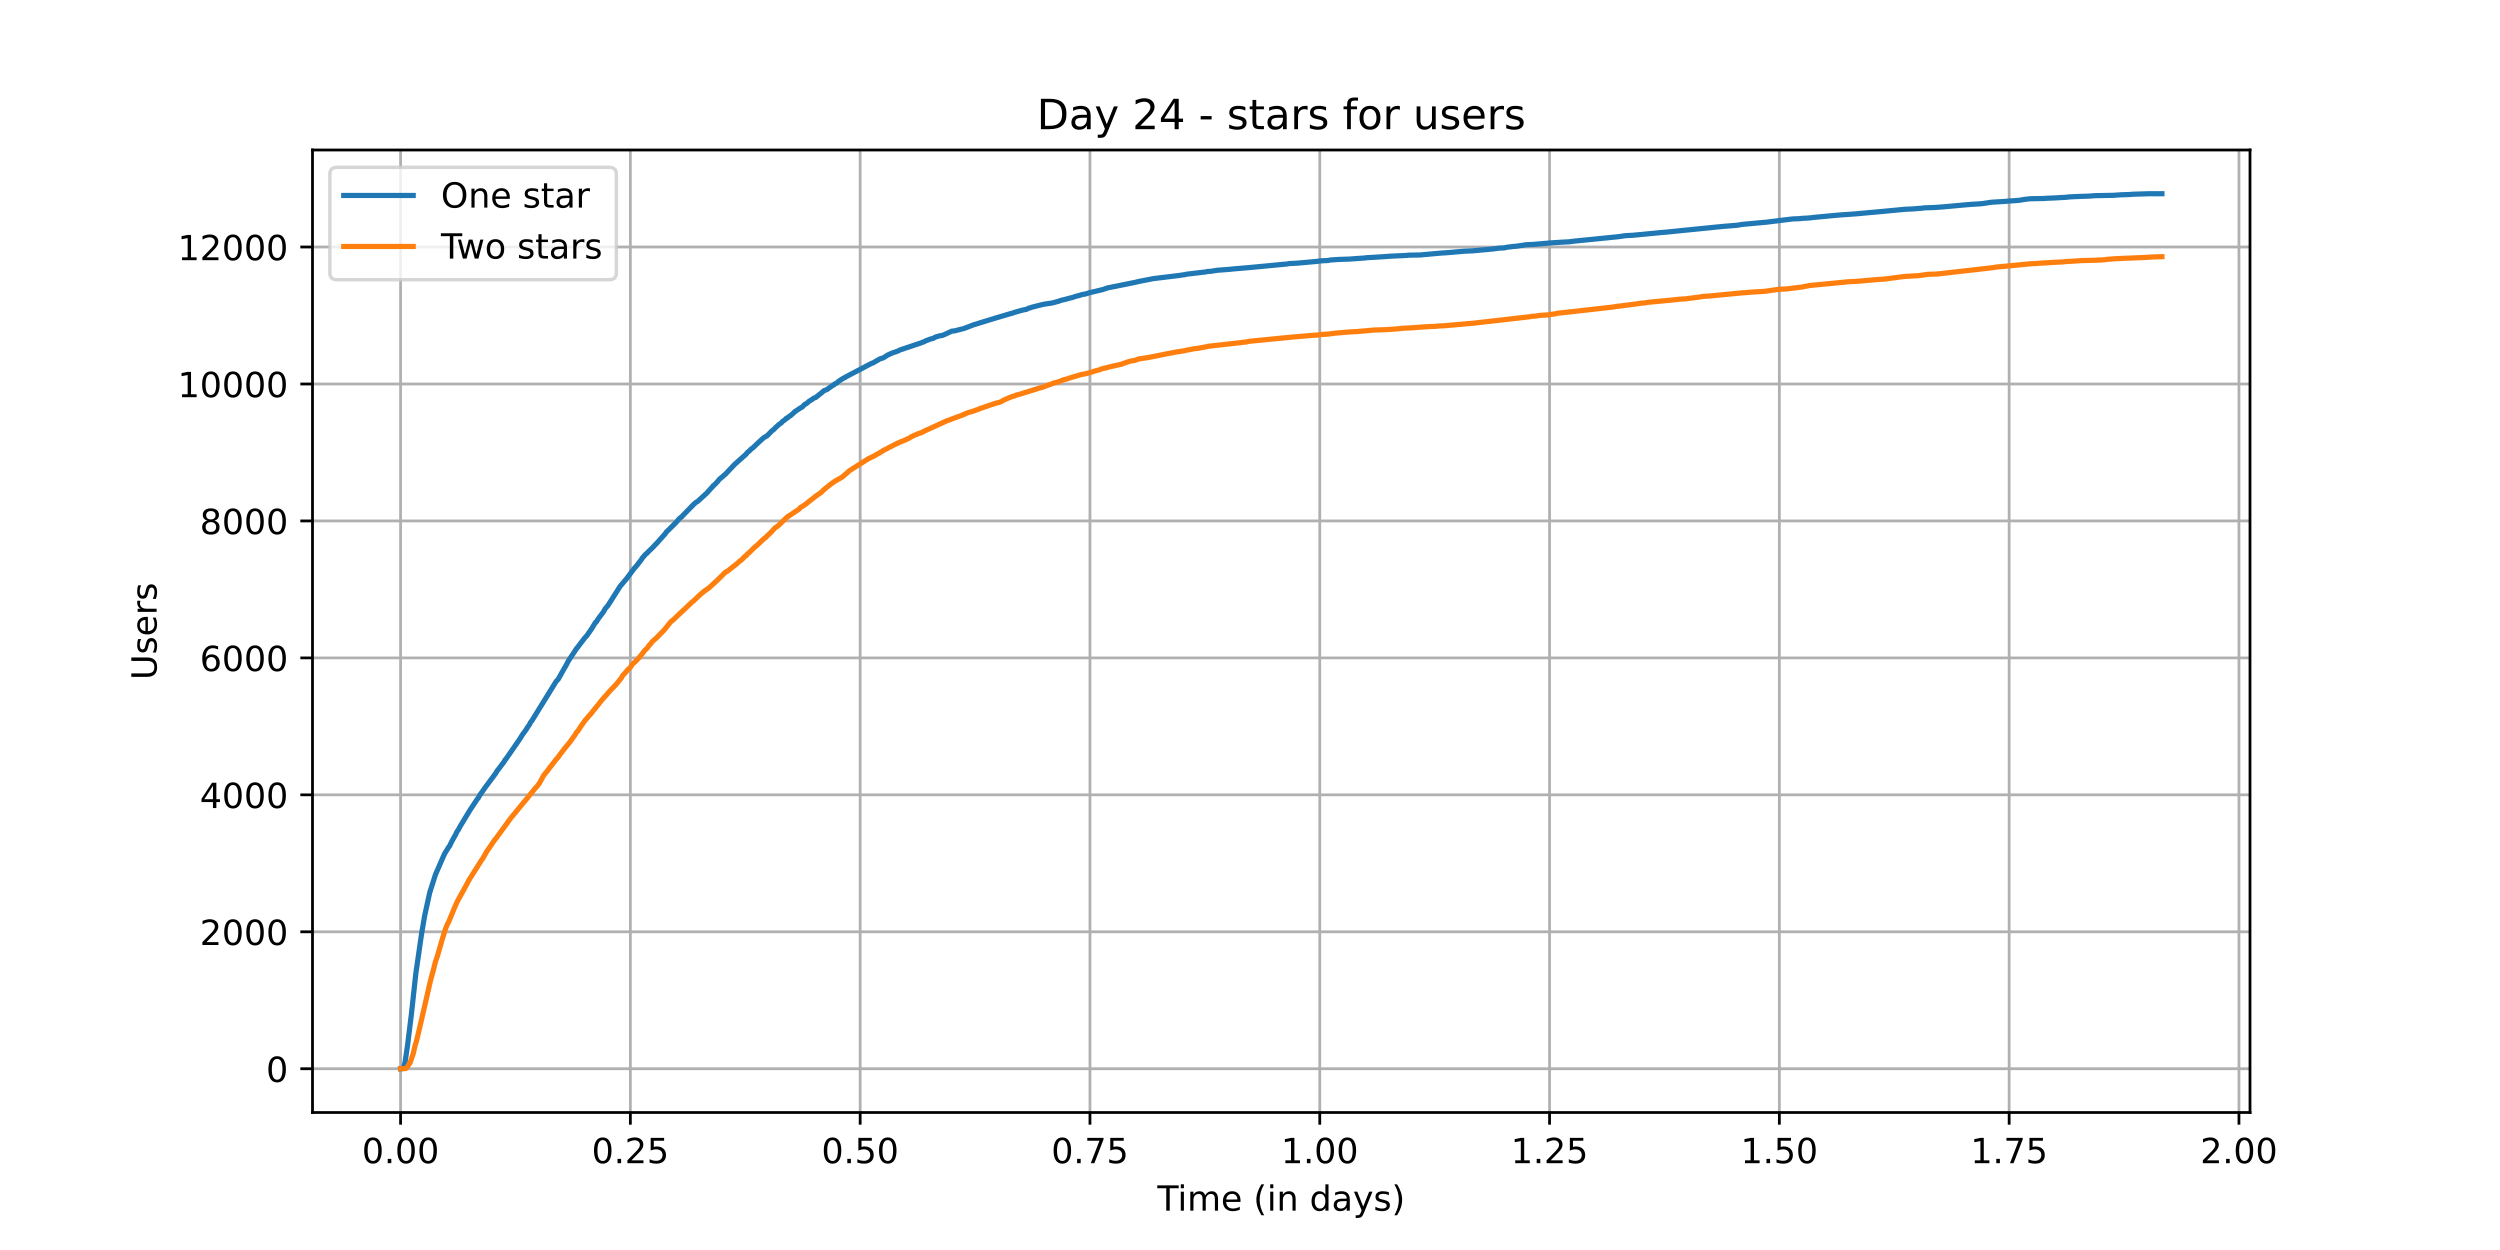 <?xml version="1.0" encoding="utf-8" standalone="no"?>
<!DOCTYPE svg PUBLIC "-//W3C//DTD SVG 1.1//EN"
  "http://www.w3.org/Graphics/SVG/1.1/DTD/svg11.dtd">
<!-- Created with matplotlib (https://matplotlib.org/) -->
<svg height="360pt" version="1.1" viewBox="0 0 720 360" width="720pt" xmlns="http://www.w3.org/2000/svg" xmlns:xlink="http://www.w3.org/1999/xlink">
 <defs>
  <style type="text/css">*{stroke-linecap:butt;stroke-linejoin:round;}</style>
 </defs>
 <g id="figure_1">
  <g id="patch_1">
   <path d="M 0 360 
L 720 360 
L 720 0 
L 0 0 
z
" style="fill:#ffffff;"/>
  </g>
  <g id="axes_1">
   <g id="patch_2">
    <path d="M 90 320.4 
L 648 320.4 
L 648 43.2 
L 90 43.2 
z
" style="fill:#ffffff;"/>
   </g>
   <g id="matplotlib.axis_1">
    <g id="xtick_1">
     <g id="line2d_1">
      <path clip-path="url(#p6164e2982a)" d="M 115.364 320.4 
L 115.364 43.2 
" style="fill:none;stroke:#b0b0b0;stroke-linecap:square;stroke-width:0.8;"/>
     </g>
     <g id="line2d_2">
      <defs>
       <path d="M 0 0 
L 0 3.5 
" id="m2dc5aacf5d" style="stroke:#000000;stroke-width:0.8;"/>
      </defs>
      <g>
       <use style="stroke:#000000;stroke-width:0.8;" x="115.364" xlink:href="#m2dc5aacf5d" y="320.4"/>
      </g>
     </g>
     <g id="text_1">
      <!-- 0.00 -->
      <g transform="translate(104.231 334.998)scale(0.1 -0.1)">
       <defs>
        <path d="M 31.781 66.406 
Q 24.172 66.406 20.328 58.906 
Q 16.5 51.422 16.5 36.375 
Q 16.5 21.391 20.328 13.891 
Q 24.172 6.391 31.781 6.391 
Q 39.453 6.391 43.281 13.891 
Q 47.125 21.391 47.125 36.375 
Q 47.125 51.422 43.281 58.906 
Q 39.453 66.406 31.781 66.406 
z
M 31.781 74.219 
Q 44.047 74.219 50.516 64.516 
Q 56.984 54.828 56.984 36.375 
Q 56.984 17.969 50.516 8.266 
Q 44.047 -1.422 31.781 -1.422 
Q 19.531 -1.422 13.062 8.266 
Q 6.594 17.969 6.594 36.375 
Q 6.594 54.828 13.062 64.516 
Q 19.531 74.219 31.781 74.219 
z
" id="DejaVuSans-48"/>
        <path d="M 10.688 12.406 
L 21 12.406 
L 21 0 
L 10.688 0 
z
" id="DejaVuSans-46"/>
       </defs>
       <use xlink:href="#DejaVuSans-48"/>
       <use x="63.623" xlink:href="#DejaVuSans-46"/>
       <use x="95.41" xlink:href="#DejaVuSans-48"/>
       <use x="159.033" xlink:href="#DejaVuSans-48"/>
      </g>
     </g>
    </g>
    <g id="xtick_2">
     <g id="line2d_3">
      <path clip-path="url(#p6164e2982a)" d="M 181.545 320.4 
L 181.545 43.2 
" style="fill:none;stroke:#b0b0b0;stroke-linecap:square;stroke-width:0.8;"/>
     </g>
     <g id="line2d_4">
      <g>
       <use style="stroke:#000000;stroke-width:0.8;" x="181.545" xlink:href="#m2dc5aacf5d" y="320.4"/>
      </g>
     </g>
     <g id="text_2">
      <!-- 0.25 -->
      <g transform="translate(170.412 334.998)scale(0.1 -0.1)">
       <defs>
        <path d="M 19.188 8.297 
L 53.609 8.297 
L 53.609 0 
L 7.328 0 
L 7.328 8.297 
Q 12.938 14.109 22.625 23.891 
Q 32.328 33.688 34.812 36.531 
Q 39.547 41.844 41.422 45.531 
Q 43.312 49.219 43.312 52.781 
Q 43.312 58.594 39.234 62.25 
Q 35.156 65.922 28.609 65.922 
Q 23.969 65.922 18.812 64.312 
Q 13.672 62.703 7.812 59.422 
L 7.812 69.391 
Q 13.766 71.781 18.938 73 
Q 24.125 74.219 28.422 74.219 
Q 39.75 74.219 46.484 68.547 
Q 53.219 62.891 53.219 53.422 
Q 53.219 48.922 51.531 44.891 
Q 49.859 40.875 45.406 35.406 
Q 44.188 33.984 37.641 27.219 
Q 31.109 20.453 19.188 8.297 
z
" id="DejaVuSans-50"/>
        <path d="M 10.797 72.906 
L 49.516 72.906 
L 49.516 64.594 
L 19.828 64.594 
L 19.828 46.734 
Q 21.969 47.469 24.109 47.828 
Q 26.266 48.188 28.422 48.188 
Q 40.625 48.188 47.75 41.5 
Q 54.891 34.812 54.891 23.391 
Q 54.891 11.625 47.562 5.094 
Q 40.234 -1.422 26.906 -1.422 
Q 22.312 -1.422 17.547 -0.641 
Q 12.797 0.141 7.719 1.703 
L 7.719 11.625 
Q 12.109 9.234 16.797 8.062 
Q 21.484 6.891 26.703 6.891 
Q 35.156 6.891 40.078 11.328 
Q 45.016 15.766 45.016 23.391 
Q 45.016 31 40.078 35.438 
Q 35.156 39.891 26.703 39.891 
Q 22.75 39.891 18.812 39.016 
Q 14.891 38.141 10.797 36.281 
z
" id="DejaVuSans-53"/>
       </defs>
       <use xlink:href="#DejaVuSans-48"/>
       <use x="63.623" xlink:href="#DejaVuSans-46"/>
       <use x="95.41" xlink:href="#DejaVuSans-50"/>
       <use x="159.033" xlink:href="#DejaVuSans-53"/>
      </g>
     </g>
    </g>
    <g id="xtick_3">
     <g id="line2d_5">
      <path clip-path="url(#p6164e2982a)" d="M 247.727 320.4 
L 247.727 43.2 
" style="fill:none;stroke:#b0b0b0;stroke-linecap:square;stroke-width:0.8;"/>
     </g>
     <g id="line2d_6">
      <g>
       <use style="stroke:#000000;stroke-width:0.8;" x="247.727" xlink:href="#m2dc5aacf5d" y="320.4"/>
      </g>
     </g>
     <g id="text_3">
      <!-- 0.50 -->
      <g transform="translate(236.594 334.998)scale(0.1 -0.1)">
       <use xlink:href="#DejaVuSans-48"/>
       <use x="63.623" xlink:href="#DejaVuSans-46"/>
       <use x="95.41" xlink:href="#DejaVuSans-53"/>
       <use x="159.033" xlink:href="#DejaVuSans-48"/>
      </g>
     </g>
    </g>
    <g id="xtick_4">
     <g id="line2d_7">
      <path clip-path="url(#p6164e2982a)" d="M 313.908 320.4 
L 313.908 43.2 
" style="fill:none;stroke:#b0b0b0;stroke-linecap:square;stroke-width:0.8;"/>
     </g>
     <g id="line2d_8">
      <g>
       <use style="stroke:#000000;stroke-width:0.8;" x="313.908" xlink:href="#m2dc5aacf5d" y="320.4"/>
      </g>
     </g>
     <g id="text_4">
      <!-- 0.75 -->
      <g transform="translate(302.776 334.998)scale(0.1 -0.1)">
       <defs>
        <path d="M 8.203 72.906 
L 55.078 72.906 
L 55.078 68.703 
L 28.609 0 
L 18.312 0 
L 43.219 64.594 
L 8.203 64.594 
z
" id="DejaVuSans-55"/>
       </defs>
       <use xlink:href="#DejaVuSans-48"/>
       <use x="63.623" xlink:href="#DejaVuSans-46"/>
       <use x="95.41" xlink:href="#DejaVuSans-55"/>
       <use x="159.033" xlink:href="#DejaVuSans-53"/>
      </g>
     </g>
    </g>
    <g id="xtick_5">
     <g id="line2d_9">
      <path clip-path="url(#p6164e2982a)" d="M 380.09 320.4 
L 380.09 43.2 
" style="fill:none;stroke:#b0b0b0;stroke-linecap:square;stroke-width:0.8;"/>
     </g>
     <g id="line2d_10">
      <g>
       <use style="stroke:#000000;stroke-width:0.8;" x="380.09" xlink:href="#m2dc5aacf5d" y="320.4"/>
      </g>
     </g>
     <g id="text_5">
      <!-- 1.00 -->
      <g transform="translate(368.957 334.998)scale(0.1 -0.1)">
       <defs>
        <path d="M 12.406 8.297 
L 28.516 8.297 
L 28.516 63.922 
L 10.984 60.406 
L 10.984 69.391 
L 28.422 72.906 
L 38.281 72.906 
L 38.281 8.297 
L 54.391 8.297 
L 54.391 0 
L 12.406 0 
z
" id="DejaVuSans-49"/>
       </defs>
       <use xlink:href="#DejaVuSans-49"/>
       <use x="63.623" xlink:href="#DejaVuSans-46"/>
       <use x="95.41" xlink:href="#DejaVuSans-48"/>
       <use x="159.033" xlink:href="#DejaVuSans-48"/>
      </g>
     </g>
    </g>
    <g id="xtick_6">
     <g id="line2d_11">
      <path clip-path="url(#p6164e2982a)" d="M 446.272 320.4 
L 446.272 43.2 
" style="fill:none;stroke:#b0b0b0;stroke-linecap:square;stroke-width:0.8;"/>
     </g>
     <g id="line2d_12">
      <g>
       <use style="stroke:#000000;stroke-width:0.8;" x="446.272" xlink:href="#m2dc5aacf5d" y="320.4"/>
      </g>
     </g>
     <g id="text_6">
      <!-- 1.25 -->
      <g transform="translate(435.139 334.998)scale(0.1 -0.1)">
       <use xlink:href="#DejaVuSans-49"/>
       <use x="63.623" xlink:href="#DejaVuSans-46"/>
       <use x="95.41" xlink:href="#DejaVuSans-50"/>
       <use x="159.033" xlink:href="#DejaVuSans-53"/>
      </g>
     </g>
    </g>
    <g id="xtick_7">
     <g id="line2d_13">
      <path clip-path="url(#p6164e2982a)" d="M 512.453 320.4 
L 512.453 43.2 
" style="fill:none;stroke:#b0b0b0;stroke-linecap:square;stroke-width:0.8;"/>
     </g>
     <g id="line2d_14">
      <g>
       <use style="stroke:#000000;stroke-width:0.8;" x="512.453" xlink:href="#m2dc5aacf5d" y="320.4"/>
      </g>
     </g>
     <g id="text_7">
      <!-- 1.50 -->
      <g transform="translate(501.32 334.998)scale(0.1 -0.1)">
       <use xlink:href="#DejaVuSans-49"/>
       <use x="63.623" xlink:href="#DejaVuSans-46"/>
       <use x="95.41" xlink:href="#DejaVuSans-53"/>
       <use x="159.033" xlink:href="#DejaVuSans-48"/>
      </g>
     </g>
    </g>
    <g id="xtick_8">
     <g id="line2d_15">
      <path clip-path="url(#p6164e2982a)" d="M 578.635 320.4 
L 578.635 43.2 
" style="fill:none;stroke:#b0b0b0;stroke-linecap:square;stroke-width:0.8;"/>
     </g>
     <g id="line2d_16">
      <g>
       <use style="stroke:#000000;stroke-width:0.8;" x="578.635" xlink:href="#m2dc5aacf5d" y="320.4"/>
      </g>
     </g>
     <g id="text_8">
      <!-- 1.75 -->
      <g transform="translate(567.502 334.998)scale(0.1 -0.1)">
       <use xlink:href="#DejaVuSans-49"/>
       <use x="63.623" xlink:href="#DejaVuSans-46"/>
       <use x="95.41" xlink:href="#DejaVuSans-55"/>
       <use x="159.033" xlink:href="#DejaVuSans-53"/>
      </g>
     </g>
    </g>
    <g id="xtick_9">
     <g id="line2d_17">
      <path clip-path="url(#p6164e2982a)" d="M 644.816 320.4 
L 644.816 43.2 
" style="fill:none;stroke:#b0b0b0;stroke-linecap:square;stroke-width:0.8;"/>
     </g>
     <g id="line2d_18">
      <g>
       <use style="stroke:#000000;stroke-width:0.8;" x="644.816" xlink:href="#m2dc5aacf5d" y="320.4"/>
      </g>
     </g>
     <g id="text_9">
      <!-- 2.00 -->
      <g transform="translate(633.684 334.998)scale(0.1 -0.1)">
       <use xlink:href="#DejaVuSans-50"/>
       <use x="63.623" xlink:href="#DejaVuSans-46"/>
       <use x="95.41" xlink:href="#DejaVuSans-48"/>
       <use x="159.033" xlink:href="#DejaVuSans-48"/>
      </g>
     </g>
    </g>
    <g id="text_10">
     <!-- Time (in days) -->
     <g transform="translate(333.327 348.677)scale(0.1 -0.1)">
      <defs>
       <path d="M -0.297 72.906 
L 61.375 72.906 
L 61.375 64.594 
L 35.5 64.594 
L 35.5 0 
L 25.594 0 
L 25.594 64.594 
L -0.297 64.594 
z
" id="DejaVuSans-84"/>
       <path d="M 9.422 54.688 
L 18.406 54.688 
L 18.406 0 
L 9.422 0 
z
M 9.422 75.984 
L 18.406 75.984 
L 18.406 64.594 
L 9.422 64.594 
z
" id="DejaVuSans-105"/>
       <path d="M 52 44.188 
Q 55.375 50.25 60.062 53.125 
Q 64.75 56 71.094 56 
Q 79.641 56 84.281 50.016 
Q 88.922 44.047 88.922 33.016 
L 88.922 0 
L 79.891 0 
L 79.891 32.719 
Q 79.891 40.578 77.094 44.375 
Q 74.312 48.188 68.609 48.188 
Q 61.625 48.188 57.562 43.547 
Q 53.516 38.922 53.516 30.906 
L 53.516 0 
L 44.484 0 
L 44.484 32.719 
Q 44.484 40.625 41.703 44.406 
Q 38.922 48.188 33.109 48.188 
Q 26.219 48.188 22.156 43.531 
Q 18.109 38.875 18.109 30.906 
L 18.109 0 
L 9.078 0 
L 9.078 54.688 
L 18.109 54.688 
L 18.109 46.188 
Q 21.188 51.219 25.484 53.609 
Q 29.781 56 35.688 56 
Q 41.656 56 45.828 52.969 
Q 50 49.953 52 44.188 
z
" id="DejaVuSans-109"/>
       <path d="M 56.203 29.594 
L 56.203 25.203 
L 14.891 25.203 
Q 15.484 15.922 20.484 11.062 
Q 25.484 6.203 34.422 6.203 
Q 39.594 6.203 44.453 7.469 
Q 49.312 8.734 54.109 11.281 
L 54.109 2.781 
Q 49.266 0.734 44.188 -0.344 
Q 39.109 -1.422 33.891 -1.422 
Q 20.797 -1.422 13.156 6.188 
Q 5.516 13.812 5.516 26.812 
Q 5.516 40.234 12.766 48.109 
Q 20.016 56 32.328 56 
Q 43.359 56 49.781 48.891 
Q 56.203 41.797 56.203 29.594 
z
M 47.219 32.234 
Q 47.125 39.594 43.094 43.984 
Q 39.062 48.391 32.422 48.391 
Q 24.906 48.391 20.391 44.141 
Q 15.875 39.891 15.188 32.172 
z
" id="DejaVuSans-101"/>
       <path id="DejaVuSans-32"/>
       <path d="M 31 75.875 
Q 24.469 64.656 21.281 53.656 
Q 18.109 42.672 18.109 31.391 
Q 18.109 20.125 21.312 9.062 
Q 24.516 -2 31 -13.188 
L 23.188 -13.188 
Q 15.875 -1.703 12.234 9.375 
Q 8.594 20.453 8.594 31.391 
Q 8.594 42.281 12.203 53.312 
Q 15.828 64.359 23.188 75.875 
z
" id="DejaVuSans-40"/>
       <path d="M 54.891 33.016 
L 54.891 0 
L 45.906 0 
L 45.906 32.719 
Q 45.906 40.484 42.875 44.328 
Q 39.844 48.188 33.797 48.188 
Q 26.516 48.188 22.312 43.547 
Q 18.109 38.922 18.109 30.906 
L 18.109 0 
L 9.078 0 
L 9.078 54.688 
L 18.109 54.688 
L 18.109 46.188 
Q 21.344 51.125 25.703 53.562 
Q 30.078 56 35.797 56 
Q 45.219 56 50.047 50.172 
Q 54.891 44.344 54.891 33.016 
z
" id="DejaVuSans-110"/>
       <path d="M 45.406 46.391 
L 45.406 75.984 
L 54.391 75.984 
L 54.391 0 
L 45.406 0 
L 45.406 8.203 
Q 42.578 3.328 38.25 0.953 
Q 33.938 -1.422 27.875 -1.422 
Q 17.969 -1.422 11.734 6.484 
Q 5.516 14.406 5.516 27.297 
Q 5.516 40.188 11.734 48.094 
Q 17.969 56 27.875 56 
Q 33.938 56 38.25 53.625 
Q 42.578 51.266 45.406 46.391 
z
M 14.797 27.297 
Q 14.797 17.391 18.875 11.75 
Q 22.953 6.109 30.078 6.109 
Q 37.203 6.109 41.297 11.75 
Q 45.406 17.391 45.406 27.297 
Q 45.406 37.203 41.297 42.844 
Q 37.203 48.484 30.078 48.484 
Q 22.953 48.484 18.875 42.844 
Q 14.797 37.203 14.797 27.297 
z
" id="DejaVuSans-100"/>
       <path d="M 34.281 27.484 
Q 23.391 27.484 19.188 25 
Q 14.984 22.516 14.984 16.5 
Q 14.984 11.719 18.141 8.906 
Q 21.297 6.109 26.703 6.109 
Q 34.188 6.109 38.703 11.406 
Q 43.219 16.703 43.219 25.484 
L 43.219 27.484 
z
M 52.203 31.203 
L 52.203 0 
L 43.219 0 
L 43.219 8.297 
Q 40.141 3.328 35.547 0.953 
Q 30.953 -1.422 24.312 -1.422 
Q 15.922 -1.422 10.953 3.297 
Q 6 8.016 6 15.922 
Q 6 25.141 12.172 29.828 
Q 18.359 34.516 30.609 34.516 
L 43.219 34.516 
L 43.219 35.406 
Q 43.219 41.609 39.141 45 
Q 35.062 48.391 27.688 48.391 
Q 23 48.391 18.547 47.266 
Q 14.109 46.141 10.016 43.891 
L 10.016 52.203 
Q 14.938 54.109 19.578 55.047 
Q 24.219 56 28.609 56 
Q 40.484 56 46.344 49.844 
Q 52.203 43.703 52.203 31.203 
z
" id="DejaVuSans-97"/>
       <path d="M 32.172 -5.078 
Q 28.375 -14.844 24.75 -17.812 
Q 21.141 -20.797 15.094 -20.797 
L 7.906 -20.797 
L 7.906 -13.281 
L 13.188 -13.281 
Q 16.891 -13.281 18.938 -11.516 
Q 21 -9.766 23.484 -3.219 
L 25.094 0.875 
L 2.984 54.688 
L 12.5 54.688 
L 29.594 11.922 
L 46.688 54.688 
L 56.203 54.688 
z
" id="DejaVuSans-121"/>
       <path d="M 44.281 53.078 
L 44.281 44.578 
Q 40.484 46.531 36.375 47.5 
Q 32.281 48.484 27.875 48.484 
Q 21.188 48.484 17.844 46.438 
Q 14.5 44.391 14.5 40.281 
Q 14.5 37.156 16.891 35.375 
Q 19.281 33.594 26.516 31.984 
L 29.594 31.297 
Q 39.156 29.25 43.188 25.516 
Q 47.219 21.781 47.219 15.094 
Q 47.219 7.469 41.188 3.016 
Q 35.156 -1.422 24.609 -1.422 
Q 20.219 -1.422 15.453 -0.562 
Q 10.688 0.297 5.422 2 
L 5.422 11.281 
Q 10.406 8.688 15.234 7.391 
Q 20.062 6.109 24.812 6.109 
Q 31.156 6.109 34.562 8.281 
Q 37.984 10.453 37.984 14.406 
Q 37.984 18.062 35.516 20.016 
Q 33.062 21.969 24.703 23.781 
L 21.578 24.516 
Q 13.234 26.266 9.516 29.906 
Q 5.812 33.547 5.812 39.891 
Q 5.812 47.609 11.281 51.797 
Q 16.75 56 26.812 56 
Q 31.781 56 36.172 55.266 
Q 40.578 54.547 44.281 53.078 
z
" id="DejaVuSans-115"/>
       <path d="M 8.016 75.875 
L 15.828 75.875 
Q 23.141 64.359 26.781 53.312 
Q 30.422 42.281 30.422 31.391 
Q 30.422 20.453 26.781 9.375 
Q 23.141 -1.703 15.828 -13.188 
L 8.016 -13.188 
Q 14.5 -2 17.703 9.062 
Q 20.906 20.125 20.906 31.391 
Q 20.906 42.672 17.703 53.656 
Q 14.5 64.656 8.016 75.875 
z
" id="DejaVuSans-41"/>
      </defs>
      <use xlink:href="#DejaVuSans-84"/>
      <use x="57.959" xlink:href="#DejaVuSans-105"/>
      <use x="85.742" xlink:href="#DejaVuSans-109"/>
      <use x="183.154" xlink:href="#DejaVuSans-101"/>
      <use x="244.678" xlink:href="#DejaVuSans-32"/>
      <use x="276.465" xlink:href="#DejaVuSans-40"/>
      <use x="315.479" xlink:href="#DejaVuSans-105"/>
      <use x="343.262" xlink:href="#DejaVuSans-110"/>
      <use x="406.641" xlink:href="#DejaVuSans-32"/>
      <use x="438.428" xlink:href="#DejaVuSans-100"/>
      <use x="501.904" xlink:href="#DejaVuSans-97"/>
      <use x="563.184" xlink:href="#DejaVuSans-121"/>
      <use x="622.363" xlink:href="#DejaVuSans-115"/>
      <use x="674.463" xlink:href="#DejaVuSans-41"/>
     </g>
    </g>
   </g>
   <g id="matplotlib.axis_2">
    <g id="ytick_1">
     <g id="line2d_19">
      <path clip-path="url(#p6164e2982a)" d="M 90 307.8 
L 648 307.8 
" style="fill:none;stroke:#b0b0b0;stroke-linecap:square;stroke-width:0.8;"/>
     </g>
     <g id="line2d_20">
      <defs>
       <path d="M 0 0 
L -3.5 0 
" id="md823a820cc" style="stroke:#000000;stroke-width:0.8;"/>
      </defs>
      <g>
       <use style="stroke:#000000;stroke-width:0.8;" x="90" xlink:href="#md823a820cc" y="307.8"/>
      </g>
     </g>
     <g id="text_11">
      <!-- 0 -->
      <g transform="translate(76.638 311.599)scale(0.1 -0.1)">
       <use xlink:href="#DejaVuSans-48"/>
      </g>
     </g>
    </g>
    <g id="ytick_2">
     <g id="line2d_21">
      <path clip-path="url(#p6164e2982a)" d="M 90 268.357 
L 648 268.357 
" style="fill:none;stroke:#b0b0b0;stroke-linecap:square;stroke-width:0.8;"/>
     </g>
     <g id="line2d_22">
      <g>
       <use style="stroke:#000000;stroke-width:0.8;" x="90" xlink:href="#md823a820cc" y="268.357"/>
      </g>
     </g>
     <g id="text_12">
      <!-- 2000 -->
      <g transform="translate(57.55 272.156)scale(0.1 -0.1)">
       <use xlink:href="#DejaVuSans-50"/>
       <use x="63.623" xlink:href="#DejaVuSans-48"/>
       <use x="127.246" xlink:href="#DejaVuSans-48"/>
       <use x="190.869" xlink:href="#DejaVuSans-48"/>
      </g>
     </g>
    </g>
    <g id="ytick_3">
     <g id="line2d_23">
      <path clip-path="url(#p6164e2982a)" d="M 90 228.914 
L 648 228.914 
" style="fill:none;stroke:#b0b0b0;stroke-linecap:square;stroke-width:0.8;"/>
     </g>
     <g id="line2d_24">
      <g>
       <use style="stroke:#000000;stroke-width:0.8;" x="90" xlink:href="#md823a820cc" y="228.914"/>
      </g>
     </g>
     <g id="text_13">
      <!-- 4000 -->
      <g transform="translate(57.55 232.714)scale(0.1 -0.1)">
       <defs>
        <path d="M 37.797 64.312 
L 12.891 25.391 
L 37.797 25.391 
z
M 35.203 72.906 
L 47.609 72.906 
L 47.609 25.391 
L 58.016 25.391 
L 58.016 17.188 
L 47.609 17.188 
L 47.609 0 
L 37.797 0 
L 37.797 17.188 
L 4.891 17.188 
L 4.891 26.703 
z
" id="DejaVuSans-52"/>
       </defs>
       <use xlink:href="#DejaVuSans-52"/>
       <use x="63.623" xlink:href="#DejaVuSans-48"/>
       <use x="127.246" xlink:href="#DejaVuSans-48"/>
       <use x="190.869" xlink:href="#DejaVuSans-48"/>
      </g>
     </g>
    </g>
    <g id="ytick_4">
     <g id="line2d_25">
      <path clip-path="url(#p6164e2982a)" d="M 90 189.472 
L 648 189.472 
" style="fill:none;stroke:#b0b0b0;stroke-linecap:square;stroke-width:0.8;"/>
     </g>
     <g id="line2d_26">
      <g>
       <use style="stroke:#000000;stroke-width:0.8;" x="90" xlink:href="#md823a820cc" y="189.472"/>
      </g>
     </g>
     <g id="text_14">
      <!-- 6000 -->
      <g transform="translate(57.55 193.271)scale(0.1 -0.1)">
       <defs>
        <path d="M 33.016 40.375 
Q 26.375 40.375 22.484 35.828 
Q 18.609 31.297 18.609 23.391 
Q 18.609 15.531 22.484 10.953 
Q 26.375 6.391 33.016 6.391 
Q 39.656 6.391 43.531 10.953 
Q 47.406 15.531 47.406 23.391 
Q 47.406 31.297 43.531 35.828 
Q 39.656 40.375 33.016 40.375 
z
M 52.594 71.297 
L 52.594 62.312 
Q 48.875 64.062 45.094 64.984 
Q 41.312 65.922 37.594 65.922 
Q 27.828 65.922 22.672 59.328 
Q 17.531 52.734 16.797 39.406 
Q 19.672 43.656 24.016 45.922 
Q 28.375 48.188 33.594 48.188 
Q 44.578 48.188 50.953 41.516 
Q 57.328 34.859 57.328 23.391 
Q 57.328 12.156 50.688 5.359 
Q 44.047 -1.422 33.016 -1.422 
Q 20.359 -1.422 13.672 8.266 
Q 6.984 17.969 6.984 36.375 
Q 6.984 53.656 15.188 63.938 
Q 23.391 74.219 37.203 74.219 
Q 40.922 74.219 44.703 73.484 
Q 48.484 72.75 52.594 71.297 
z
" id="DejaVuSans-54"/>
       </defs>
       <use xlink:href="#DejaVuSans-54"/>
       <use x="63.623" xlink:href="#DejaVuSans-48"/>
       <use x="127.246" xlink:href="#DejaVuSans-48"/>
       <use x="190.869" xlink:href="#DejaVuSans-48"/>
      </g>
     </g>
    </g>
    <g id="ytick_5">
     <g id="line2d_27">
      <path clip-path="url(#p6164e2982a)" d="M 90 150.029 
L 648 150.029 
" style="fill:none;stroke:#b0b0b0;stroke-linecap:square;stroke-width:0.8;"/>
     </g>
     <g id="line2d_28">
      <g>
       <use style="stroke:#000000;stroke-width:0.8;" x="90" xlink:href="#md823a820cc" y="150.029"/>
      </g>
     </g>
     <g id="text_15">
      <!-- 8000 -->
      <g transform="translate(57.55 153.828)scale(0.1 -0.1)">
       <defs>
        <path d="M 31.781 34.625 
Q 24.75 34.625 20.719 30.859 
Q 16.703 27.094 16.703 20.516 
Q 16.703 13.922 20.719 10.156 
Q 24.75 6.391 31.781 6.391 
Q 38.812 6.391 42.859 10.172 
Q 46.922 13.969 46.922 20.516 
Q 46.922 27.094 42.891 30.859 
Q 38.875 34.625 31.781 34.625 
z
M 21.922 38.812 
Q 15.578 40.375 12.031 44.719 
Q 8.5 49.078 8.5 55.328 
Q 8.5 64.062 14.719 69.141 
Q 20.953 74.219 31.781 74.219 
Q 42.672 74.219 48.875 69.141 
Q 55.078 64.062 55.078 55.328 
Q 55.078 49.078 51.531 44.719 
Q 48 40.375 41.703 38.812 
Q 48.828 37.156 52.797 32.312 
Q 56.781 27.484 56.781 20.516 
Q 56.781 9.906 50.312 4.234 
Q 43.844 -1.422 31.781 -1.422 
Q 19.734 -1.422 13.25 4.234 
Q 6.781 9.906 6.781 20.516 
Q 6.781 27.484 10.781 32.312 
Q 14.797 37.156 21.922 38.812 
z
M 18.312 54.391 
Q 18.312 48.734 21.844 45.562 
Q 25.391 42.391 31.781 42.391 
Q 38.141 42.391 41.719 45.562 
Q 45.312 48.734 45.312 54.391 
Q 45.312 60.062 41.719 63.234 
Q 38.141 66.406 31.781 66.406 
Q 25.391 66.406 21.844 63.234 
Q 18.312 60.062 18.312 54.391 
z
" id="DejaVuSans-56"/>
       </defs>
       <use xlink:href="#DejaVuSans-56"/>
       <use x="63.623" xlink:href="#DejaVuSans-48"/>
       <use x="127.246" xlink:href="#DejaVuSans-48"/>
       <use x="190.869" xlink:href="#DejaVuSans-48"/>
      </g>
     </g>
    </g>
    <g id="ytick_6">
     <g id="line2d_29">
      <path clip-path="url(#p6164e2982a)" d="M 90 110.586 
L 648 110.586 
" style="fill:none;stroke:#b0b0b0;stroke-linecap:square;stroke-width:0.8;"/>
     </g>
     <g id="line2d_30">
      <g>
       <use style="stroke:#000000;stroke-width:0.8;" x="90" xlink:href="#md823a820cc" y="110.586"/>
      </g>
     </g>
     <g id="text_16">
      <!-- 10000 -->
      <g transform="translate(51.188 114.385)scale(0.1 -0.1)">
       <use xlink:href="#DejaVuSans-49"/>
       <use x="63.623" xlink:href="#DejaVuSans-48"/>
       <use x="127.246" xlink:href="#DejaVuSans-48"/>
       <use x="190.869" xlink:href="#DejaVuSans-48"/>
       <use x="254.492" xlink:href="#DejaVuSans-48"/>
      </g>
     </g>
    </g>
    <g id="ytick_7">
     <g id="line2d_31">
      <path clip-path="url(#p6164e2982a)" d="M 90 71.143 
L 648 71.143 
" style="fill:none;stroke:#b0b0b0;stroke-linecap:square;stroke-width:0.8;"/>
     </g>
     <g id="line2d_32">
      <g>
       <use style="stroke:#000000;stroke-width:0.8;" x="90" xlink:href="#md823a820cc" y="71.143"/>
      </g>
     </g>
     <g id="text_17">
      <!-- 12000 -->
      <g transform="translate(51.188 74.942)scale(0.1 -0.1)">
       <use xlink:href="#DejaVuSans-49"/>
       <use x="63.623" xlink:href="#DejaVuSans-50"/>
       <use x="127.246" xlink:href="#DejaVuSans-48"/>
       <use x="190.869" xlink:href="#DejaVuSans-48"/>
       <use x="254.492" xlink:href="#DejaVuSans-48"/>
      </g>
     </g>
    </g>
    <g id="text_18">
     <!-- Users -->
     <g transform="translate(45.108 195.801)rotate(-90)scale(0.1 -0.1)">
      <defs>
       <path d="M 8.688 72.906 
L 18.609 72.906 
L 18.609 28.609 
Q 18.609 16.891 22.844 11.734 
Q 27.094 6.594 36.625 6.594 
Q 46.094 6.594 50.344 11.734 
Q 54.594 16.891 54.594 28.609 
L 54.594 72.906 
L 64.5 72.906 
L 64.5 27.391 
Q 64.5 13.141 57.438 5.859 
Q 50.391 -1.422 36.625 -1.422 
Q 22.797 -1.422 15.734 5.859 
Q 8.688 13.141 8.688 27.391 
z
" id="DejaVuSans-85"/>
       <path d="M 41.109 46.297 
Q 39.594 47.172 37.812 47.578 
Q 36.031 48 33.891 48 
Q 26.266 48 22.188 43.047 
Q 18.109 38.094 18.109 28.812 
L 18.109 0 
L 9.078 0 
L 9.078 54.688 
L 18.109 54.688 
L 18.109 46.188 
Q 20.953 51.172 25.484 53.578 
Q 30.031 56 36.531 56 
Q 37.453 56 38.578 55.875 
Q 39.703 55.766 41.062 55.516 
z
" id="DejaVuSans-114"/>
      </defs>
      <use xlink:href="#DejaVuSans-85"/>
      <use x="73.193" xlink:href="#DejaVuSans-115"/>
      <use x="125.293" xlink:href="#DejaVuSans-101"/>
      <use x="186.816" xlink:href="#DejaVuSans-114"/>
      <use x="227.93" xlink:href="#DejaVuSans-115"/>
     </g>
    </g>
   </g>
   <g id="line2d_33">
    <path clip-path="url(#p6164e2982a)" d="M 115.364 307.8 
L 115.93 307.761 
L 116.295 307.346 
L 116.66 305.887 
L 117.389 300.957 
L 117.754 297.959 
L 118.483 292.082 
L 119.757 280.368 
L 121.397 269.047 
L 122.31 263.683 
L 123.768 257.037 
L 125.407 251.91 
L 127.776 246.447 
L 128.14 245.717 
L 129.231 243.942 
L 129.415 243.765 
L 129.96 242.66 
L 130.509 241.595 
L 131.235 240.333 
L 131.6 239.525 
L 131.964 239.031 
L 132.51 238.006 
L 135.426 233.194 
L 137.43 230.177 
L 137.795 229.723 
L 138.16 229.033 
L 139.799 226.706 
L 142.713 222.781 
L 143.261 221.874 
L 143.806 221.223 
L 144.355 220.454 
L 145.265 219.271 
L 145.446 218.837 
L 145.629 218.718 
L 149.637 212.92 
L 150.547 211.461 
L 151.457 210.238 
L 152.003 209.351 
L 152.551 208.582 
L 152.732 208.128 
L 153.096 207.694 
L 153.645 206.807 
L 154.009 206.215 
L 160.202 196.197 
L 160.75 195.644 
L 162.57 192.39 
L 162.935 191.799 
L 163.664 190.399 
L 164.029 189.827 
L 166.213 186.533 
L 166.397 186.415 
L 166.762 185.863 
L 168.036 184.206 
L 168.401 183.733 
L 168.765 183.319 
L 168.946 183.161 
L 169.675 182.116 
L 170.585 180.774 
L 171.498 179.236 
L 171.679 179.197 
L 172.044 178.625 
L 172.408 178.053 
L 173.867 176.12 
L 174.228 175.391 
L 175.142 174.306 
L 178.604 168.843 
L 180.424 166.693 
L 182.428 164.011 
L 182.792 163.558 
L 183.341 162.946 
L 184.796 161.053 
L 184.98 160.659 
L 185.161 160.54 
L 185.89 159.653 
L 186.255 159.396 
L 186.8 158.805 
L 187.894 157.76 
L 189.168 156.419 
L 191.537 153.776 
L 191.901 153.224 
L 192.266 152.888 
L 194.818 150.344 
L 195.544 149.457 
L 196.093 148.984 
L 196.274 148.905 
L 196.638 148.491 
L 199.917 145.118 
L 200.646 144.527 
L 200.83 144.487 
L 203.563 141.983 
L 204.837 140.563 
L 205.202 140.208 
L 205.383 139.892 
L 205.567 139.813 
L 206.293 139.083 
L 206.657 138.689 
L 207.206 137.999 
L 208.116 137.269 
L 208.481 136.894 
L 208.845 136.638 
L 211.578 133.739 
L 211.943 133.423 
L 214.857 130.82 
L 215.221 130.347 
L 215.95 129.736 
L 216.315 129.341 
L 216.86 128.947 
L 218.5 127.369 
L 219.958 126.048 
L 220.868 125.555 
L 222.327 124.075 
L 222.872 123.661 
L 223.417 123.089 
L 224.33 122.261 
L 225.057 121.748 
L 225.421 121.314 
L 225.97 120.979 
L 226.515 120.427 
L 226.699 120.427 
L 227.425 119.816 
L 227.609 119.776 
L 228.154 119.263 
L 228.519 118.968 
L 228.883 118.593 
L 230.342 117.607 
L 231.071 117.193 
L 231.617 116.581 
L 232.527 116.029 
L 232.891 115.654 
L 233.985 114.964 
L 234.35 114.668 
L 234.895 114.491 
L 236.718 113.031 
L 237.263 112.538 
L 238.176 112.183 
L 238.541 111.907 
L 239.996 110.882 
L 240.18 110.842 
L 240.361 110.586 
L 240.91 110.349 
L 241.82 109.6 
L 243.094 108.811 
L 243.275 108.791 
L 243.639 108.515 
L 250.929 104.689 
L 251.474 104.492 
L 253.478 103.329 
L 254.026 103.191 
L 254.572 102.954 
L 255.666 102.244 
L 256.94 101.672 
L 258.763 101.041 
L 259.128 100.804 
L 265.504 98.674 
L 265.685 98.536 
L 266.049 98.477 
L 266.598 98.162 
L 268.056 97.609 
L 268.602 97.511 
L 269.512 97.037 
L 270.06 96.88 
L 270.605 96.722 
L 271.335 96.623 
L 272.428 96.17 
L 274.071 95.381 
L 274.981 95.282 
L 277.714 94.572 
L 280.266 93.586 
L 286.461 91.673 
L 287.736 91.299 
L 291.198 90.273 
L 291.744 90.155 
L 292.108 89.977 
L 294.661 89.267 
L 295.574 89.109 
L 296.3 88.735 
L 296.664 88.676 
L 297.029 88.518 
L 299.581 87.867 
L 300.675 87.611 
L 303.047 87.256 
L 304.87 86.763 
L 305.599 86.486 
L 306.509 86.289 
L 308.332 85.796 
L 308.877 85.678 
L 309.607 85.402 
L 311.065 85.027 
L 311.61 84.83 
L 312.704 84.652 
L 313.798 84.297 
L 317.625 83.39 
L 318.903 82.937 
L 326.008 81.497 
L 327.102 81.28 
L 327.831 81.083 
L 332.203 80.235 
L 339.496 79.347 
L 340.951 79.13 
L 341.316 79.091 
L 341.68 78.973 
L 347.33 78.302 
L 347.695 78.204 
L 348.789 78.125 
L 350.612 77.829 
L 353.345 77.632 
L 354.255 77.553 
L 355.165 77.454 
L 359.537 77.079 
L 360.631 76.981 
L 369.74 76.113 
L 370.65 76.034 
L 371.379 75.896 
L 373.567 75.797 
L 379.214 75.285 
L 379.943 75.186 
L 380.669 75.107 
L 382.492 75.028 
L 383.038 74.89 
L 385.59 74.713 
L 388.687 74.614 
L 391.601 74.397 
L 392.876 74.318 
L 393.786 74.2 
L 395.428 74.121 
L 395.974 74.082 
L 397.613 73.983 
L 400.346 73.786 
L 402.35 73.687 
L 403.808 73.628 
L 405.264 73.549 
L 405.628 73.49 
L 409.09 73.431 
L 409.636 73.372 
L 415.102 72.879 
L 416.744 72.78 
L 421.665 72.346 
L 424.033 72.248 
L 430.042 71.695 
L 430.771 71.597 
L 431.865 71.459 
L 433.139 71.4 
L 434.233 71.163 
L 435.143 71.084 
L 435.508 71.005 
L 436.602 70.926 
L 437.876 70.729 
L 438.792 70.63 
L 439.157 70.512 
L 439.702 70.473 
L 441.526 70.394 
L 442.252 70.335 
L 446.624 69.96 
L 448.082 69.861 
L 450.27 69.723 
L 451.909 69.644 
L 452.455 69.566 
L 453.549 69.427 
L 465.936 68.185 
L 466.665 68.086 
L 468.124 67.869 
L 470.128 67.771 
L 478.508 66.962 
L 479.782 66.864 
L 494.357 65.385 
L 495.267 65.306 
L 496.177 65.207 
L 499.64 64.931 
L 500.185 64.892 
L 500.55 64.813 
L 501.098 64.754 
L 501.644 64.635 
L 507.655 64.083 
L 508.749 63.984 
L 515.125 63.196 
L 516.219 63.057 
L 518.223 62.979 
L 519.133 62.88 
L 520.956 62.781 
L 521.682 62.702 
L 522.23 62.624 
L 529.155 61.973 
L 530.429 61.874 
L 532.979 61.697 
L 534.073 61.618 
L 534.802 61.559 
L 540.449 61.046 
L 541.542 60.947 
L 548.835 60.257 
L 551.206 60.158 
L 552.116 60.06 
L 553.391 59.981 
L 554.12 59.863 
L 557.037 59.764 
L 559.77 59.567 
L 560.864 59.468 
L 566.695 58.936 
L 567.972 58.837 
L 569.976 58.719 
L 571.07 58.62 
L 573.074 58.305 
L 573.803 58.226 
L 575.442 58.127 
L 577.446 58.009 
L 578.359 57.91 
L 580.544 57.772 
L 581.637 57.674 
L 583.28 57.397 
L 584.012 57.319 
L 584.738 57.24 
L 588.749 57.161 
L 589.478 57.102 
L 591.847 57.003 
L 593.85 56.885 
L 595.309 56.806 
L 595.673 56.727 
L 597.493 56.628 
L 600.227 56.53 
L 601.501 56.49 
L 602.779 56.392 
L 603.324 56.352 
L 608.61 56.254 
L 610.978 56.096 
L 613.527 56.017 
L 614.256 55.938 
L 617.535 55.839 
L 618.809 55.8 
L 622.636 55.8 
L 622.636 55.8 
" style="fill:none;stroke:#1f77b4;stroke-linecap:square;stroke-width:1.5;"/>
   </g>
   <g id="line2d_34">
    <path clip-path="url(#p6164e2982a)" d="M 115.364 307.8 
L 116.844 307.741 
L 117.024 307.623 
L 118.118 306.045 
L 119.028 303.382 
L 119.577 300.976 
L 119.941 299.872 
L 121.58 292.891 
L 123.949 282.537 
L 124.859 279.165 
L 125.407 276.956 
L 125.953 275.417 
L 127.411 270.349 
L 128.321 267.47 
L 128.867 266.109 
L 129.05 265.853 
L 129.415 265.044 
L 131.054 261.06 
L 131.783 259.463 
L 132.51 258.161 
L 134.513 254.513 
L 135.062 253.448 
L 138.705 247.689 
L 139.07 247.196 
L 139.799 245.914 
L 140.16 245.263 
L 142.532 241.792 
L 142.896 241.418 
L 143.261 240.885 
L 147.085 235.639 
L 150.912 230.985 
L 151.641 230.137 
L 152.551 228.993 
L 154.19 226.962 
L 154.736 226.41 
L 155.1 225.858 
L 155.284 225.7 
L 156.559 223.333 
L 158.017 221.539 
L 158.382 220.947 
L 158.562 220.829 
L 159.108 220.079 
L 160.202 218.659 
L 160.75 218.087 
L 161.112 217.515 
L 161.476 217.042 
L 162.57 215.602 
L 163.48 214.498 
L 164.209 213.611 
L 165.668 211.56 
L 166.032 210.889 
L 166.397 210.574 
L 167.126 209.43 
L 168.582 207.359 
L 168.946 206.984 
L 169.311 206.531 
L 170.405 205.308 
L 170.769 204.795 
L 172.408 202.803 
L 172.773 202.31 
L 173.318 201.64 
L 173.683 201.226 
L 174.048 200.792 
L 174.412 200.437 
L 175.506 199.135 
L 177.51 197.045 
L 178.965 195.211 
L 179.33 194.56 
L 179.695 194.185 
L 180.424 193.337 
L 180.788 192.883 
L 181.518 192.233 
L 181.882 191.661 
L 182.428 190.97 
L 182.792 190.734 
L 184.251 189.176 
L 184.98 188.249 
L 185.709 187.302 
L 186.435 186.612 
L 186.984 185.803 
L 187.348 185.468 
L 187.894 184.738 
L 188.988 183.792 
L 191.356 181.366 
L 192.085 180.439 
L 193.176 179.078 
L 194.089 178.349 
L 194.634 177.797 
L 198.826 173.852 
L 199.188 173.497 
L 199.736 173.063 
L 201.921 170.993 
L 202.285 170.736 
L 202.834 170.243 
L 203.379 169.869 
L 204.108 169.376 
L 206.477 167.206 
L 207.022 166.654 
L 207.387 166.338 
L 208.845 164.84 
L 209.026 164.78 
L 209.21 164.603 
L 209.391 164.583 
L 212.124 162.434 
L 213.034 161.605 
L 213.582 161.231 
L 214.492 160.284 
L 214.857 160.067 
L 215.221 159.574 
L 215.586 159.318 
L 216.68 158.253 
L 217.225 157.7 
L 217.954 157.109 
L 220.139 155.038 
L 220.504 154.821 
L 220.868 154.427 
L 221.962 153.381 
L 223.237 152.001 
L 223.966 151.547 
L 226.88 148.747 
L 227.244 148.589 
L 227.609 148.313 
L 230.158 146.617 
L 230.523 146.144 
L 231.071 145.848 
L 231.981 145.237 
L 232.346 144.96 
L 232.891 144.507 
L 234.895 142.929 
L 236.534 141.785 
L 237.083 141.194 
L 238.903 139.715 
L 239.451 139.3 
L 240.361 138.65 
L 242.365 137.506 
L 242.73 137.21 
L 242.913 137.111 
L 243.275 136.756 
L 243.823 136.322 
L 244.553 135.612 
L 250.38 131.925 
L 250.564 131.905 
L 251.109 131.609 
L 251.474 131.471 
L 252.932 130.623 
L 253.113 130.584 
L 253.662 130.189 
L 253.842 130.13 
L 254.391 129.736 
L 254.936 129.459 
L 258.579 127.586 
L 258.763 127.586 
L 259.128 127.33 
L 259.489 127.211 
L 260.219 126.935 
L 261.861 126.186 
L 262.406 125.811 
L 262.771 125.653 
L 263.135 125.456 
L 263.5 125.318 
L 264.594 124.825 
L 265.32 124.647 
L 265.685 124.411 
L 265.869 124.371 
L 266.233 124.135 
L 272.248 121.393 
L 272.612 121.216 
L 272.977 121.078 
L 273.522 120.92 
L 274.071 120.683 
L 276.62 119.756 
L 277.349 119.461 
L 278.262 119.066 
L 278.991 118.77 
L 279.718 118.593 
L 281.176 118.08 
L 281.541 117.982 
L 281.905 117.784 
L 286.642 116.167 
L 287.007 116.069 
L 287.736 115.911 
L 288.465 115.615 
L 288.83 115.359 
L 289.559 115.023 
L 290.653 114.53 
L 291.198 114.333 
L 291.563 114.175 
L 292.292 114.018 
L 292.657 113.761 
L 293.202 113.682 
L 299.217 111.809 
L 299.581 111.71 
L 300.13 111.572 
L 301.953 110.882 
L 302.682 110.645 
L 303.592 110.27 
L 303.957 110.231 
L 304.87 109.935 
L 305.415 109.738 
L 306.325 109.363 
L 307.238 109.166 
L 307.603 109.008 
L 311.246 107.904 
L 312.34 107.707 
L 313.617 107.411 
L 314.527 107.115 
L 315.076 106.918 
L 316.715 106.484 
L 317.08 106.306 
L 317.809 106.09 
L 318.173 106.05 
L 319.083 105.774 
L 323.094 104.867 
L 323.459 104.689 
L 323.82 104.591 
L 324.369 104.354 
L 324.733 104.255 
L 325.643 103.979 
L 326.737 103.822 
L 327.102 103.684 
L 328.012 103.368 
L 330.564 102.993 
L 337.489 101.613 
L 337.853 101.593 
L 338.218 101.455 
L 340.77 101.08 
L 341.68 100.863 
L 342.958 100.627 
L 343.868 100.43 
L 344.778 100.351 
L 347.695 99.818 
L 348.059 99.72 
L 358.992 98.477 
L 359.537 98.319 
L 372.289 97.057 
L 373.567 96.959 
L 377.939 96.584 
L 379.578 96.485 
L 380.124 96.367 
L 382.311 96.229 
L 383.038 96.15 
L 384.315 95.972 
L 388.687 95.598 
L 390.691 95.499 
L 395.793 95.046 
L 399.071 94.947 
L 401.44 94.789 
L 402.714 94.691 
L 403.624 94.572 
L 405.264 94.474 
L 407.087 94.375 
L 408.361 94.276 
L 411.094 94.079 
L 413.463 93.981 
L 414.373 93.882 
L 415.831 93.823 
L 417.109 93.724 
L 422.756 93.211 
L 424.033 93.113 
L 440.432 91.239 
L 441.161 91.101 
L 442.252 91.042 
L 442.981 90.904 
L 443.894 90.805 
L 445.898 90.687 
L 446.262 90.628 
L 446.808 90.51 
L 447.537 90.45 
L 447.902 90.372 
L 448.631 90.194 
L 449.357 90.135 
L 464.478 88.439 
L 465.207 88.301 
L 470.854 87.591 
L 472.496 87.335 
L 473.771 87.236 
L 474.5 87.078 
L 481.605 86.408 
L 482.515 86.309 
L 483.609 86.171 
L 485.429 86.072 
L 485.794 86.013 
L 486.342 85.934 
L 487.252 85.836 
L 487.797 85.757 
L 488.162 85.698 
L 489.075 85.599 
L 490.531 85.362 
L 492.17 85.264 
L 501.824 84.337 
L 503.102 84.258 
L 504.012 84.159 
L 506.197 84.021 
L 507.655 83.942 
L 508.384 83.883 
L 511.117 83.489 
L 512.392 83.311 
L 514.58 83.213 
L 519.133 82.641 
L 519.678 82.522 
L 520.591 82.345 
L 520.956 82.246 
L 529.519 81.418 
L 530.794 81.319 
L 531.339 81.221 
L 532.617 81.122 
L 534.073 81.063 
L 535.531 80.965 
L 540.813 80.491 
L 542.272 80.412 
L 543.182 80.314 
L 547.373 79.761 
L 548.467 79.623 
L 549.929 79.545 
L 550.658 79.485 
L 552.3 79.407 
L 553.391 79.268 
L 553.939 79.19 
L 555.214 79.012 
L 557.95 78.913 
L 573.984 77.079 
L 574.713 76.941 
L 584.922 75.955 
L 586.745 75.876 
L 587.11 75.817 
L 589.114 75.719 
L 591.666 75.541 
L 594.034 75.443 
L 594.944 75.324 
L 596.948 75.226 
L 599.497 75.048 
L 603.508 74.949 
L 605.147 74.871 
L 606.238 74.792 
L 606.967 74.673 
L 608.426 74.575 
L 609.155 74.516 
L 610.978 74.437 
L 611.523 74.397 
L 614.256 74.299 
L 614.802 74.259 
L 617.535 74.161 
L 619.903 74.003 
L 622.636 73.924 
L 622.636 73.924 
" style="fill:none;stroke:#ff7f0e;stroke-linecap:square;stroke-width:1.5;"/>
   </g>
   <g id="patch_3">
    <path d="M 90 320.4 
L 90 43.2 
" style="fill:none;stroke:#000000;stroke-linecap:square;stroke-linejoin:miter;stroke-width:0.8;"/>
   </g>
   <g id="patch_4">
    <path d="M 648 320.4 
L 648 43.2 
" style="fill:none;stroke:#000000;stroke-linecap:square;stroke-linejoin:miter;stroke-width:0.8;"/>
   </g>
   <g id="patch_5">
    <path d="M 90 320.4 
L 648 320.4 
" style="fill:none;stroke:#000000;stroke-linecap:square;stroke-linejoin:miter;stroke-width:0.8;"/>
   </g>
   <g id="patch_6">
    <path d="M 90 43.2 
L 648 43.2 
" style="fill:none;stroke:#000000;stroke-linecap:square;stroke-linejoin:miter;stroke-width:0.8;"/>
   </g>
   <g id="text_19">
    <!-- Day 24 - stars for users -->
    <g transform="translate(298.609 37.2)scale(0.12 -0.12)">
     <defs>
      <path d="M 19.672 64.797 
L 19.672 8.109 
L 31.594 8.109 
Q 46.688 8.109 53.688 14.938 
Q 60.688 21.781 60.688 36.531 
Q 60.688 51.172 53.688 57.984 
Q 46.688 64.797 31.594 64.797 
z
M 9.812 72.906 
L 30.078 72.906 
Q 51.266 72.906 61.172 64.094 
Q 71.094 55.281 71.094 36.531 
Q 71.094 17.672 61.125 8.828 
Q 51.172 0 30.078 0 
L 9.812 0 
z
" id="DejaVuSans-68"/>
      <path d="M 4.891 31.391 
L 31.203 31.391 
L 31.203 23.391 
L 4.891 23.391 
z
" id="DejaVuSans-45"/>
      <path d="M 18.312 70.219 
L 18.312 54.688 
L 36.812 54.688 
L 36.812 47.703 
L 18.312 47.703 
L 18.312 18.016 
Q 18.312 11.328 20.141 9.422 
Q 21.969 7.516 27.594 7.516 
L 36.812 7.516 
L 36.812 0 
L 27.594 0 
Q 17.188 0 13.234 3.875 
Q 9.281 7.766 9.281 18.016 
L 9.281 47.703 
L 2.688 47.703 
L 2.688 54.688 
L 9.281 54.688 
L 9.281 70.219 
z
" id="DejaVuSans-116"/>
      <path d="M 37.109 75.984 
L 37.109 68.5 
L 28.516 68.5 
Q 23.688 68.5 21.797 66.547 
Q 19.922 64.594 19.922 59.516 
L 19.922 54.688 
L 34.719 54.688 
L 34.719 47.703 
L 19.922 47.703 
L 19.922 0 
L 10.891 0 
L 10.891 47.703 
L 2.297 47.703 
L 2.297 54.688 
L 10.891 54.688 
L 10.891 58.5 
Q 10.891 67.625 15.141 71.797 
Q 19.391 75.984 28.609 75.984 
z
" id="DejaVuSans-102"/>
      <path d="M 30.609 48.391 
Q 23.391 48.391 19.188 42.75 
Q 14.984 37.109 14.984 27.297 
Q 14.984 17.484 19.156 11.844 
Q 23.344 6.203 30.609 6.203 
Q 37.797 6.203 41.984 11.859 
Q 46.188 17.531 46.188 27.297 
Q 46.188 37.016 41.984 42.703 
Q 37.797 48.391 30.609 48.391 
z
M 30.609 56 
Q 42.328 56 49.016 48.375 
Q 55.719 40.766 55.719 27.297 
Q 55.719 13.875 49.016 6.219 
Q 42.328 -1.422 30.609 -1.422 
Q 18.844 -1.422 12.172 6.219 
Q 5.516 13.875 5.516 27.297 
Q 5.516 40.766 12.172 48.375 
Q 18.844 56 30.609 56 
z
" id="DejaVuSans-111"/>
      <path d="M 8.5 21.578 
L 8.5 54.688 
L 17.484 54.688 
L 17.484 21.922 
Q 17.484 14.156 20.5 10.266 
Q 23.531 6.391 29.594 6.391 
Q 36.859 6.391 41.078 11.031 
Q 45.312 15.672 45.312 23.688 
L 45.312 54.688 
L 54.297 54.688 
L 54.297 0 
L 45.312 0 
L 45.312 8.406 
Q 42.047 3.422 37.719 1 
Q 33.406 -1.422 27.688 -1.422 
Q 18.266 -1.422 13.375 4.438 
Q 8.5 10.297 8.5 21.578 
z
M 31.109 56 
z
" id="DejaVuSans-117"/>
     </defs>
     <use xlink:href="#DejaVuSans-68"/>
     <use x="77.002" xlink:href="#DejaVuSans-97"/>
     <use x="138.281" xlink:href="#DejaVuSans-121"/>
     <use x="197.461" xlink:href="#DejaVuSans-32"/>
     <use x="229.248" xlink:href="#DejaVuSans-50"/>
     <use x="292.871" xlink:href="#DejaVuSans-52"/>
     <use x="356.494" xlink:href="#DejaVuSans-32"/>
     <use x="388.281" xlink:href="#DejaVuSans-45"/>
     <use x="424.365" xlink:href="#DejaVuSans-32"/>
     <use x="456.152" xlink:href="#DejaVuSans-115"/>
     <use x="508.252" xlink:href="#DejaVuSans-116"/>
     <use x="547.461" xlink:href="#DejaVuSans-97"/>
     <use x="608.74" xlink:href="#DejaVuSans-114"/>
     <use x="649.854" xlink:href="#DejaVuSans-115"/>
     <use x="701.953" xlink:href="#DejaVuSans-32"/>
     <use x="733.74" xlink:href="#DejaVuSans-102"/>
     <use x="768.945" xlink:href="#DejaVuSans-111"/>
     <use x="830.127" xlink:href="#DejaVuSans-114"/>
     <use x="871.24" xlink:href="#DejaVuSans-32"/>
     <use x="903.027" xlink:href="#DejaVuSans-117"/>
     <use x="966.406" xlink:href="#DejaVuSans-115"/>
     <use x="1018.506" xlink:href="#DejaVuSans-101"/>
     <use x="1080.029" xlink:href="#DejaVuSans-114"/>
     <use x="1121.143" xlink:href="#DejaVuSans-115"/>
    </g>
   </g>
   <g id="legend_1">
    <g id="patch_7">
     <path d="M 97 80.556 
L 175.511 80.556 
Q 177.511 80.556 177.511 78.556 
L 177.511 50.2 
Q 177.511 48.2 175.511 48.2 
L 97 48.2 
Q 95 48.2 95 50.2 
L 95 78.556 
Q 95 80.556 97 80.556 
z
" style="fill:#ffffff;opacity:0.8;stroke:#cccccc;stroke-linejoin:miter;"/>
    </g>
    <g id="line2d_35">
     <path d="M 99 56.298 
L 119 56.298 
" style="fill:none;stroke:#1f77b4;stroke-linecap:square;stroke-width:1.5;"/>
    </g>
    <g id="line2d_36"/>
    <g id="text_20">
     <!-- One star -->
     <g transform="translate(127 59.798)scale(0.1 -0.1)">
      <defs>
       <path d="M 39.406 66.219 
Q 28.656 66.219 22.328 58.203 
Q 16.016 50.203 16.016 36.375 
Q 16.016 22.609 22.328 14.594 
Q 28.656 6.594 39.406 6.594 
Q 50.141 6.594 56.422 14.594 
Q 62.703 22.609 62.703 36.375 
Q 62.703 50.203 56.422 58.203 
Q 50.141 66.219 39.406 66.219 
z
M 39.406 74.219 
Q 54.734 74.219 63.906 63.938 
Q 73.094 53.656 73.094 36.375 
Q 73.094 19.141 63.906 8.859 
Q 54.734 -1.422 39.406 -1.422 
Q 24.031 -1.422 14.812 8.828 
Q 5.609 19.094 5.609 36.375 
Q 5.609 53.656 14.812 63.938 
Q 24.031 74.219 39.406 74.219 
z
" id="DejaVuSans-79"/>
      </defs>
      <use xlink:href="#DejaVuSans-79"/>
      <use x="78.711" xlink:href="#DejaVuSans-110"/>
      <use x="142.09" xlink:href="#DejaVuSans-101"/>
      <use x="203.613" xlink:href="#DejaVuSans-32"/>
      <use x="235.4" xlink:href="#DejaVuSans-115"/>
      <use x="287.5" xlink:href="#DejaVuSans-116"/>
      <use x="326.709" xlink:href="#DejaVuSans-97"/>
      <use x="387.988" xlink:href="#DejaVuSans-114"/>
     </g>
    </g>
    <g id="line2d_37">
     <path d="M 99 70.977 
L 119 70.977 
" style="fill:none;stroke:#ff7f0e;stroke-linecap:square;stroke-width:1.5;"/>
    </g>
    <g id="line2d_38"/>
    <g id="text_21">
     <!-- Two stars -->
     <g transform="translate(127 74.477)scale(0.1 -0.1)">
      <defs>
       <path d="M 4.203 54.688 
L 13.188 54.688 
L 24.422 12.016 
L 35.594 54.688 
L 46.188 54.688 
L 57.422 12.016 
L 68.609 54.688 
L 77.594 54.688 
L 63.281 0 
L 52.688 0 
L 40.922 44.828 
L 29.109 0 
L 18.5 0 
z
" id="DejaVuSans-119"/>
      </defs>
      <use xlink:href="#DejaVuSans-84"/>
      <use x="44.584" xlink:href="#DejaVuSans-119"/>
      <use x="126.371" xlink:href="#DejaVuSans-111"/>
      <use x="187.553" xlink:href="#DejaVuSans-32"/>
      <use x="219.34" xlink:href="#DejaVuSans-115"/>
      <use x="271.439" xlink:href="#DejaVuSans-116"/>
      <use x="310.648" xlink:href="#DejaVuSans-97"/>
      <use x="371.928" xlink:href="#DejaVuSans-114"/>
      <use x="413.041" xlink:href="#DejaVuSans-115"/>
     </g>
    </g>
   </g>
  </g>
 </g>
 <defs>
  <clipPath id="p6164e2982a">
   <rect height="277.2" width="558" x="90" y="43.2"/>
  </clipPath>
 </defs>
</svg>
